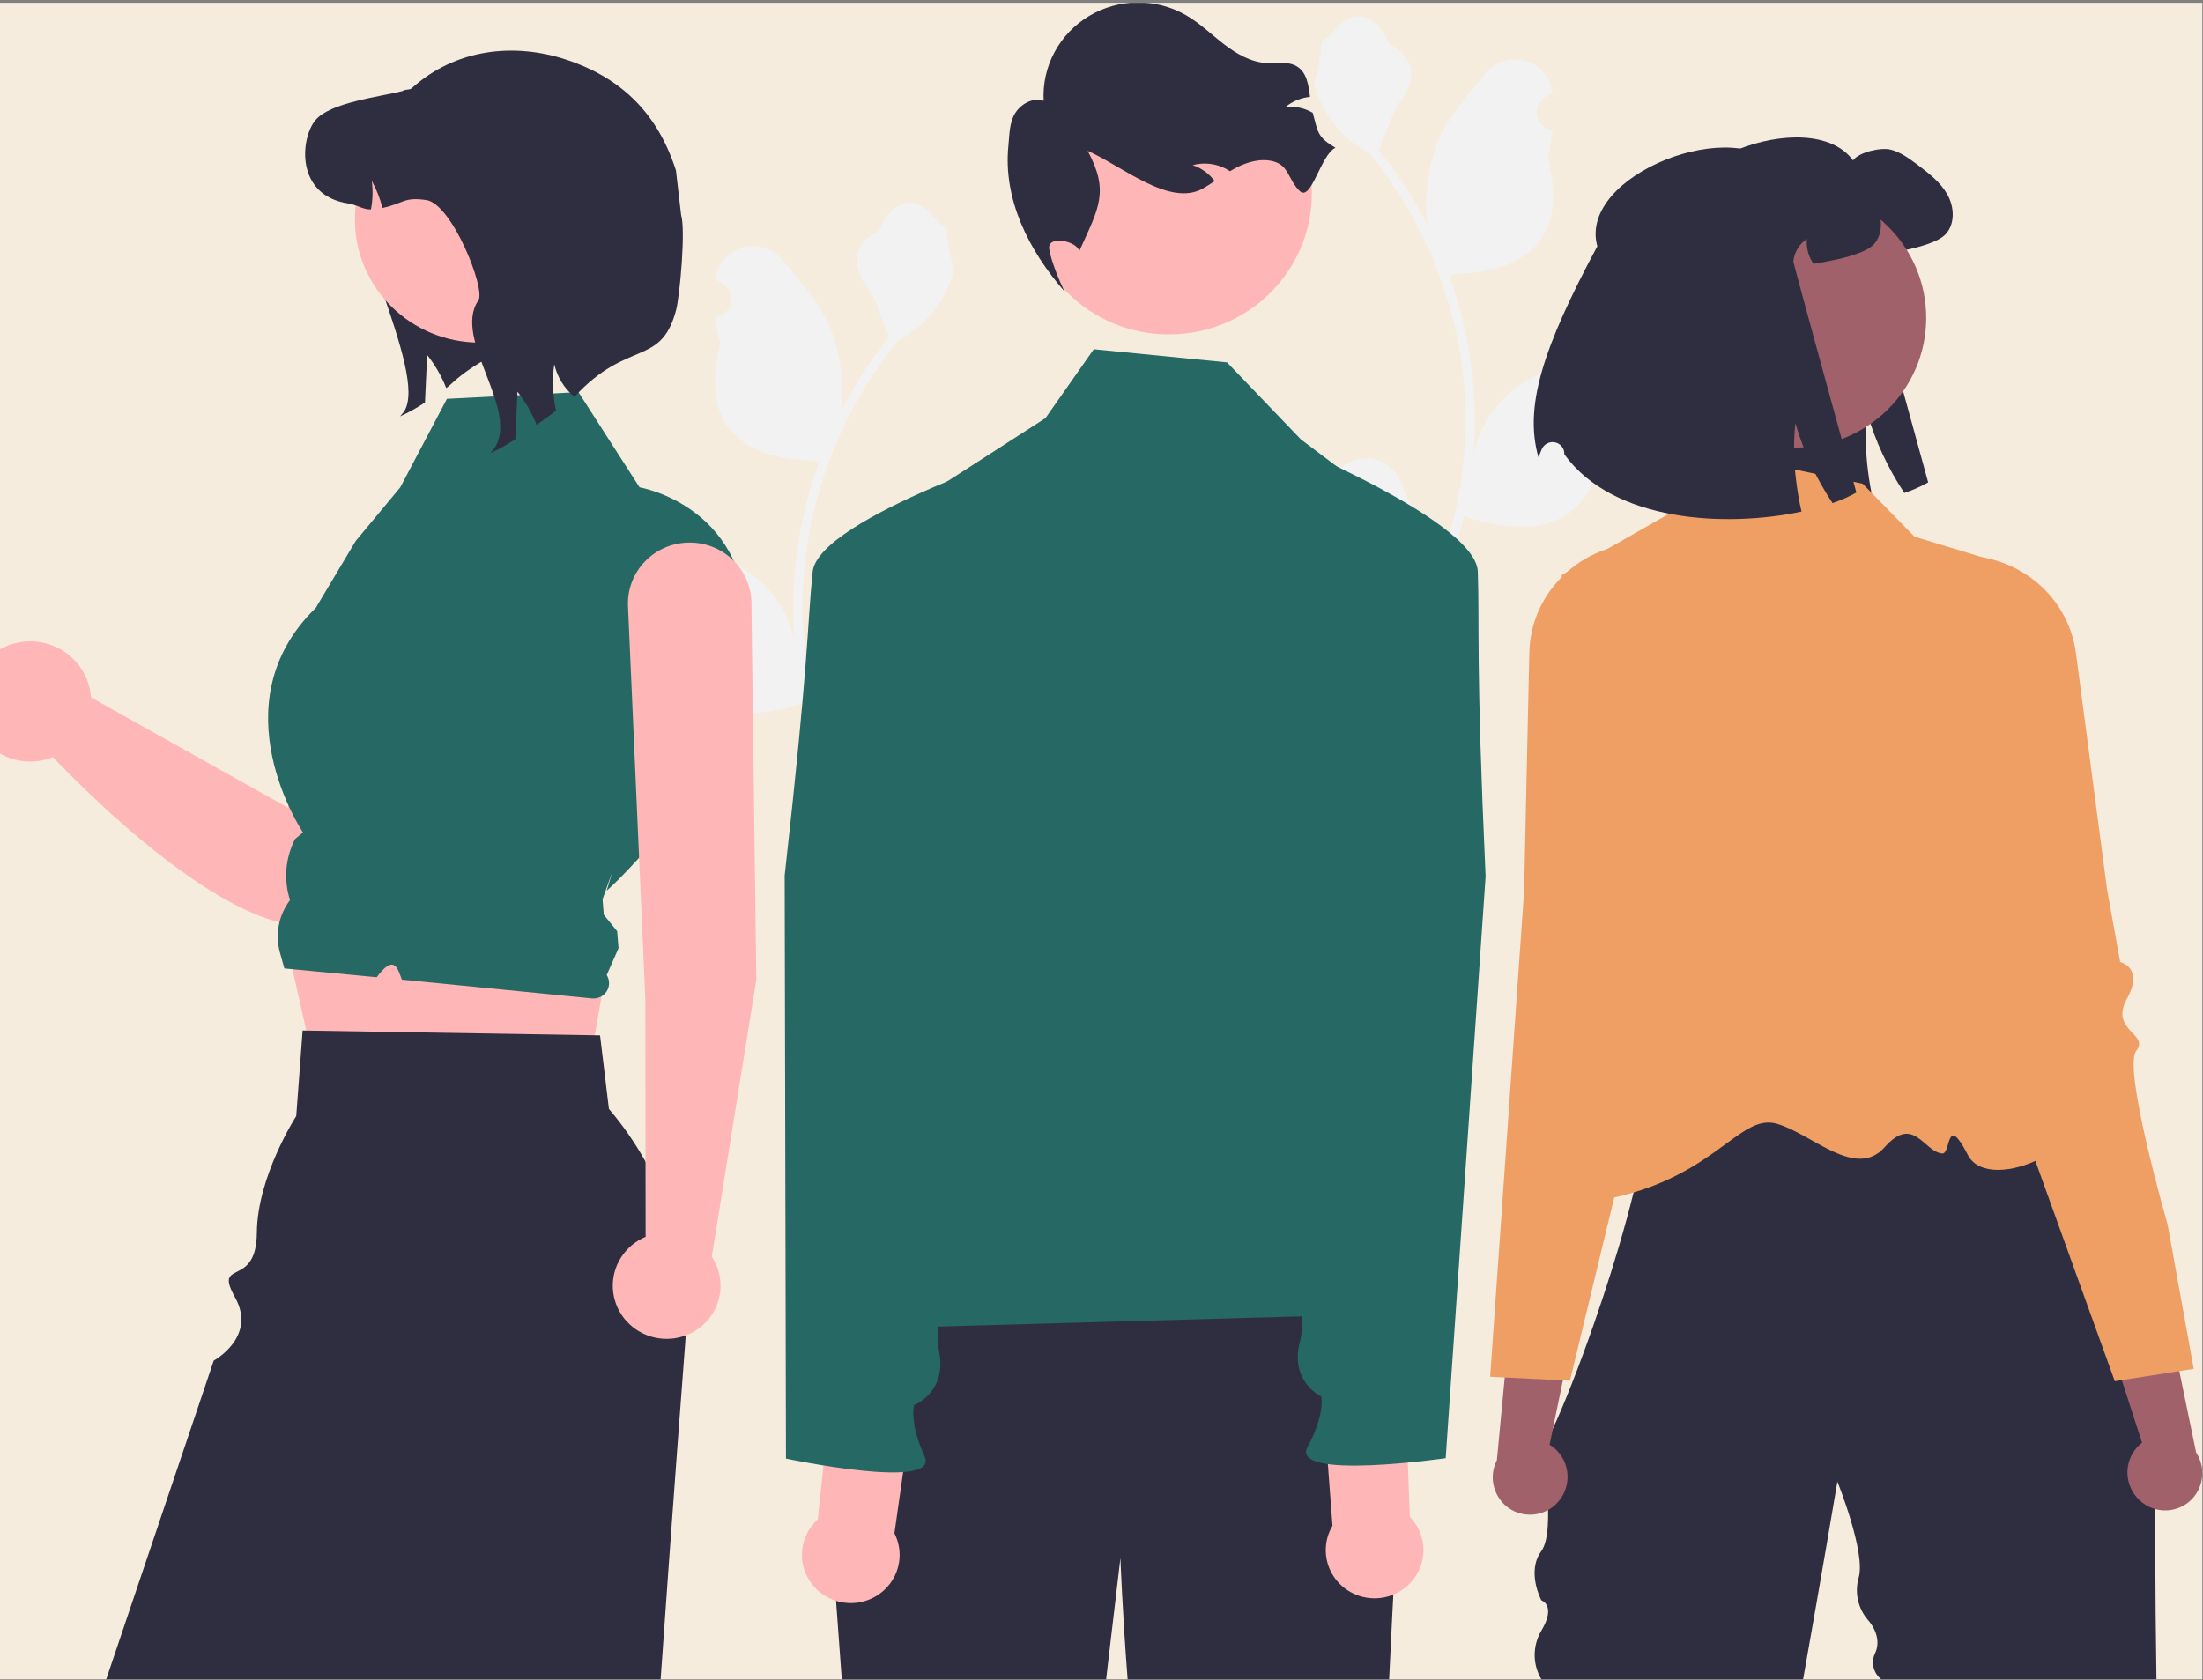 <svg width="645" height="492" viewBox="0 0 645 492" fill="none" xmlns="http://www.w3.org/2000/svg">
<rect x="0" y="0" width="645" height="492" fill="#808080" stroke="none"/>
<g clip-path="url(#clip0_98_298)">
<rect width="653.796" height="491" transform="translate(-9 0.808)" fill="#F6ECDE"/>
<path d="M387.44 148.766C388.254 148.803 389.059 148.592 389.747 148.163C390.435 147.733 390.973 147.105 391.287 146.364C391.601 145.623 391.676 144.805 391.503 144.02C391.33 143.235 390.917 142.522 390.319 141.976C390.218 141.584 390.147 141.302 390.047 140.909C390.082 140.824 390.118 140.738 390.155 140.653C393.811 132.053 406.202 132.113 409.827 140.725C413.045 148.369 417.141 156.026 418.15 164.109C418.594 167.681 418.407 171.303 417.596 174.812C425.153 158.551 429.077 140.877 429.103 122.989C429.104 118.5 428.851 114.015 428.345 109.554C427.927 105.897 427.347 102.266 426.604 98.661C422.554 79.1 413.858 60.767 401.229 45.166C395.117 41.876 390.174 36.817 387.066 30.671C385.941 28.462 385.145 26.104 384.704 23.669C385.394 23.759 387.304 13.4 386.784 12.765C387.745 11.327 389.464 10.612 390.514 9.208C395.733 2.228 402.923 3.447 406.677 12.932C414.696 16.924 414.774 23.545 409.853 29.913C406.723 33.964 406.293 39.446 403.546 43.783C403.829 44.14 404.123 44.485 404.405 44.842C409.571 51.394 414.073 58.43 417.847 65.848C416.779 57.62 418.356 47.708 421.043 41.319C424.103 34.039 429.837 27.908 434.887 21.614C440.952 14.054 453.39 17.354 454.459 26.936C454.469 27.029 454.479 27.122 454.489 27.215C453.739 27.632 453.005 28.075 452.287 28.544C451.384 29.139 450.685 29.988 450.28 30.982C449.876 31.975 449.785 33.066 450.02 34.111C450.255 35.157 450.804 36.108 451.596 36.84C452.388 37.572 453.386 38.051 454.458 38.214L454.568 38.23C454.301 40.897 453.829 43.54 453.155 46.136C459.634 70.848 445.648 79.849 425.678 80.253C425.237 80.476 424.807 80.699 424.367 80.911C428.158 91.511 430.537 102.552 431.442 113.757C431.955 120.368 431.925 127.009 431.352 133.615L431.386 133.38C432.833 126.035 436.805 119.407 442.632 114.616C451.287 107.603 463.515 105.02 472.852 99.383C477.347 96.669 483.106 100.176 482.322 105.316C482.309 105.398 482.296 105.48 482.283 105.562C480.892 106.122 479.536 106.766 478.226 107.491C477.476 107.909 476.741 108.352 476.023 108.82C475.121 109.415 474.421 110.265 474.017 111.258C473.612 112.252 473.522 113.343 473.756 114.388C473.991 115.433 474.54 116.384 475.332 117.116C476.124 117.848 477.122 118.327 478.195 118.49L478.305 118.507C478.384 118.518 478.452 118.529 478.531 118.541C476.153 124.142 472.815 129.298 468.663 133.782C464.613 155.355 447.215 157.402 428.605 151.119H428.594C426.552 159.872 423.594 168.391 419.766 176.54H388.231C388.118 176.195 388.016 175.838 387.914 175.492C390.833 175.673 393.764 175.501 396.64 174.979C394.3 172.147 391.961 169.293 389.621 166.461C389.569 166.408 389.52 166.352 389.474 166.294C388.287 164.844 387.089 163.406 385.902 161.957L385.902 161.955C385.838 157.512 386.355 153.08 387.439 148.767L387.44 148.766Z" fill="#F2F2F2"/>
<path d="M488.691 69.156C482.828 48.068 530.121 29.985 542.54 46.967C544.267 44.553 550.649 43.086 553.577 43.827C556.506 44.568 558.968 46.419 561.371 48.211C564.675 50.715 568.098 53.307 570.125 56.906C572.168 60.491 572.483 65.379 569.735 68.49C567.558 70.963 561.131 72.563 557.857 73.215C555.575 73.674 553.652 74.044 552.001 74.311C550.5 72.179 549.809 69.593 550.048 67.008C548.937 67.748 548.005 68.722 547.319 69.859C546.634 70.996 546.212 72.268 546.084 73.585C546.039 74.133 564.539 141.278 564.539 141.278C562.317 142.526 559.978 143.563 557.557 144.374C552.766 137.151 549.096 129.263 546.67 120.97C546.112 126.515 546.183 132.105 546.88 137.634C547.251 140.735 547.782 143.815 548.472 146.862C526.488 151.543 493.421 150.003 479.036 130.095C479.033 130.012 479.031 129.93 479.028 129.847C479.017 129.062 478.729 128.304 478.214 127.705C477.699 127.105 476.989 126.701 476.205 126.561C475.421 126.422 474.612 126.555 473.917 126.939C473.221 127.323 472.683 127.934 472.394 128.666C472.045 129.544 471.724 130.305 471.437 130.909C467.248 116.127 472.669 99.018 488.691 69.156Z" fill="#2F2E41"/>
<path d="M451.281 422.703V423.393C451.253 423.164 451.253 422.932 451.281 422.703Z" fill="#2F2E41"/>
<path d="M472.81 303.36C473.369 303.21 473.938 303.101 474.513 303.033C473.853 303.139 473.285 303.248 472.81 303.36Z" fill="#2F2E41"/>
<path d="M472.312 303.484C472.463 303.442 472.631 303.401 472.81 303.359C472.643 303.402 472.483 303.433 472.312 303.484Z" fill="#2F2E41"/>
<path d="M631.369 491.805H550.787C549.637 490.9 548.838 489.632 548.524 488.214C548.21 486.797 548.4 485.316 549.062 484.02C551.263 479.04 546.949 474.49 546.949 474.49C545.485 472.797 544.467 470.774 543.985 468.601C543.503 466.427 543.573 464.17 544.188 462.029C546.323 454.673 537.956 433.912 537.956 433.912C537.956 433.912 533.445 460.72 527.918 491.805H451.281C449.997 489.648 449.32 487.192 449.32 484.69C449.32 482.189 449.997 479.733 451.281 477.576C455.747 470.106 451.281 468.673 451.281 468.673C451.281 468.673 446.815 460.314 451.281 454.245C455.747 448.176 451.281 423.393 451.281 423.393C451.449 424.489 452.721 422.497 454.681 418.32C457.663 411.965 462.22 400.537 466.825 387.269C470.117 377.799 473.436 367.38 476.21 357.194H476.216C476.943 354.517 477.632 351.866 478.283 349.238C479.555 344.085 480.646 339.078 481.474 334.376C483.271 324.25 483.864 315.55 482.484 309.893C481.339 305.184 478.835 302.588 474.513 303.033C476.829 302.654 480.222 302.296 484.402 301.957C485.156 301.897 485.937 301.838 486.745 301.771C517.928 299.447 584.831 298.112 584.831 298.112L605.323 334.31L631.275 380.163C631.275 380.163 630.568 441.675 631.369 491.805Z" fill="#2F2E41"/>
<path d="M545.359 141.659L498.147 131.78L488.773 150.393L457.205 168.421C457.205 168.421 477.553 250.491 477.437 262.033C477.142 291.339 429.607 357.032 465.512 351.978C501.417 346.924 508.71 325.755 520.237 329.103C530.632 332.121 543.325 345.55 551.823 335.946C560.321 326.342 563.314 337.432 568.687 337.816C571.241 337.998 569.703 325.688 576.128 338.198C582.553 350.708 616.623 333.868 605.076 322.478C585.844 303.507 581.936 163.664 581.936 163.664L560.527 157.167L545.359 141.659Z" fill="#EF9F64"/>
<path d="M456.312 439.702C458.209 437.47 459.148 434.597 458.93 431.693C458.712 428.789 457.354 426.083 455.145 424.152C454.69 423.766 454.203 423.418 453.689 423.112L461.583 384.897L443.334 374.124L438.258 427.627C437.135 429.825 436.782 432.329 437.253 434.747C437.724 437.165 438.994 439.361 440.863 440.992C441.936 441.91 443.182 442.611 444.529 443.054C445.876 443.497 447.299 443.675 448.716 443.576C450.132 443.477 451.516 443.103 452.786 442.477C454.057 441.851 455.19 440.984 456.12 439.926C456.185 439.852 456.249 439.777 456.312 439.702Z" fill="#A0616A"/>
<path d="M512.974 238.267C512.859 237.039 511.27 236.481 509.069 235.711C506.858 235.039 504.756 234.057 502.828 232.796C497.954 229.323 499.873 225.69 502.526 220.67C503.044 219.694 503.582 218.678 504.087 217.622C505.589 214.494 503.199 201.591 496.972 179.266C495.053 172.393 495.06 167.539 493.734 164.318C492.414 161.097 489.768 159.51 482.558 159.178C473.843 158.744 465.31 161.736 458.828 167.499C458.653 167.651 458.471 167.818 458.296 167.977C457.966 168.282 457.643 168.594 457.327 168.913C451.332 174.862 447.902 182.866 447.754 191.252L447.72 192.68L446.232 260.892L442.052 320.75L436.289 403.206L440.557 403.412L457.589 404.249L459.656 404.348L464.557 384.068L470.454 359.664L472.622 350.699L479.347 322.888L482.484 309.893L484.403 301.957L485.184 298.717L488.994 282.965C489.082 282.633 497.847 248.521 507.952 242.816C511.721 240.691 513.081 239.456 512.974 238.267Z" fill="#EF9F64"/>
<path d="M626.349 439.295C624.22 437.278 622.973 434.521 622.873 431.61C622.774 428.7 623.83 425.866 625.816 423.712C626.227 423.28 626.673 422.883 627.15 422.524L615.141 385.366L632.111 372.722L642.983 425.377C644.339 427.445 644.963 429.896 644.758 432.35C644.553 434.804 643.53 437.122 641.849 438.941C640.882 439.968 639.72 440.797 638.429 441.38C637.137 441.964 635.742 442.291 634.323 442.342C632.903 442.394 631.488 442.169 630.156 441.681C628.825 441.193 627.604 440.451 626.563 439.498C626.491 439.431 626.419 439.364 626.349 439.295Z" fill="#A0616A"/>
<path d="M634.65 358.667C634.65 358.667 621.415 312.732 625.451 307.759C629.487 302.787 617.566 301.815 622.703 292.554C627.841 283.293 620.75 281.744 620.75 281.744L616.902 260.451L610.024 208.148L609.815 206.593L607.814 191.377C607.255 187.03 605.814 182.84 603.576 179.056C601.338 175.272 598.349 171.972 594.788 169.353C594.606 169.216 594.421 169.084 594.235 168.952C593.388 168.351 592.523 167.794 591.639 167.281C585.036 163.438 577.282 161.985 569.711 163.172C555.445 165.364 559.885 170.612 557.571 184.671C553.811 207.53 552.835 220.608 554.669 223.563C555.286 224.558 555.935 225.51 556.554 226.423C559.739 231.14 562.042 234.543 557.572 238.52C555.79 239.973 553.809 241.17 551.686 242.072C549.585 243.076 548.064 243.796 548.084 245.03C548.108 246.225 549.593 247.304 553.57 249.015C558.389 251.096 563.565 258.961 567.805 266.996C571.168 273.472 574.168 280.126 576.791 286.927L613.23 388.017L619.173 404.503L621.223 404.183L638.059 401.55L642.281 400.891L634.65 358.667Z" fill="#EF9F64"/>
<path d="M525.44 131.082C546.713 131.082 563.958 114.071 563.958 93.087C563.958 72.103 546.713 55.092 525.44 55.092C504.167 55.092 486.922 72.103 486.922 93.087C486.922 114.071 504.167 131.082 525.44 131.082Z" fill="#A0616A"/>
<path d="M467.668 72.119C461.805 51.031 509.098 32.947 521.517 49.929C523.244 47.515 529.626 46.049 532.554 46.789C535.483 47.53 537.945 49.382 540.348 51.174C543.652 53.677 547.075 56.269 549.102 59.869C551.145 63.453 551.46 68.341 548.712 71.452C546.535 73.926 540.108 75.525 536.834 76.177C534.552 76.636 532.629 77.007 530.978 77.273C529.477 75.141 528.786 72.556 529.025 69.971C527.914 70.711 526.982 71.684 526.296 72.821C525.611 73.958 525.189 75.231 525.061 76.548C525.016 77.096 543.516 144.241 543.516 144.241C541.294 145.488 538.955 146.525 536.534 147.336C531.743 140.114 528.073 132.225 525.647 123.933C525.089 129.478 525.16 135.067 525.857 140.597C526.228 143.697 526.759 146.777 527.449 149.825C505.465 154.506 472.398 152.965 458.013 133.057C458.01 132.975 458.008 132.892 458.005 132.81C457.994 132.024 457.706 131.267 457.191 130.667C456.676 130.068 455.966 129.663 455.182 129.524C454.398 129.384 453.589 129.518 452.894 129.902C452.198 130.286 451.66 130.896 451.371 131.629C451.022 132.507 450.701 133.267 450.414 133.872C446.225 119.089 451.646 101.981 467.668 72.119Z" fill="#2F2E41"/>
<path d="M276.642 203.407C275.829 203.444 275.024 203.233 274.336 202.803C273.648 202.374 273.11 201.746 272.796 201.005C272.482 200.264 272.406 199.445 272.579 198.66C272.753 197.876 273.166 197.162 273.764 196.617C273.864 196.224 273.936 195.942 274.036 195.55C274 195.464 273.964 195.379 273.928 195.294C270.272 186.694 257.881 186.753 254.256 195.366C251.038 203.01 246.942 210.667 245.933 218.749C245.489 222.322 245.676 225.943 246.487 229.453C238.93 213.192 235.006 195.518 234.98 177.63C234.979 173.141 235.231 168.656 235.738 164.195C236.156 160.538 236.736 156.907 237.478 153.302C241.529 133.741 250.225 115.407 262.854 99.806C268.966 96.517 273.909 91.458 277.016 85.312C278.142 83.103 278.938 80.744 279.379 78.31C278.689 78.399 276.779 68.041 277.299 67.406C276.338 65.967 274.618 65.252 273.569 63.849C268.35 56.869 261.159 58.088 257.406 67.573C249.387 71.565 249.309 78.186 254.229 84.554C257.36 88.605 257.79 94.086 260.537 98.424C260.254 98.78 259.96 99.126 259.677 99.483C254.512 106.035 250.01 113.07 246.236 120.489C247.303 112.261 245.727 102.349 243.039 95.96C239.98 88.68 234.246 82.548 229.196 76.255C223.131 68.695 210.693 71.994 209.624 81.577C209.614 81.67 209.604 81.763 209.594 81.855C210.344 82.273 211.078 82.716 211.796 83.184C212.699 83.779 213.398 84.629 213.802 85.623C214.207 86.616 214.298 87.707 214.063 88.752C213.828 89.797 213.279 90.748 212.487 91.48C211.695 92.212 210.697 92.691 209.624 92.854L209.515 92.871C209.782 95.538 210.254 98.18 210.927 100.776C204.449 125.489 218.435 134.489 238.405 134.894C238.846 135.117 239.276 135.34 239.716 135.552C235.924 146.152 233.546 157.193 232.641 168.398C232.128 175.009 232.158 181.649 232.731 188.255L232.697 188.021C231.25 180.675 227.278 174.048 221.451 169.256C212.796 162.243 200.568 159.661 191.231 154.024C186.736 151.31 180.977 154.817 181.761 159.957C181.774 160.039 181.787 160.121 181.799 160.203C183.191 160.762 184.547 161.406 185.857 162.132C186.607 162.549 187.341 162.992 188.06 163.461C188.962 164.056 189.662 164.906 190.066 165.899C190.471 166.893 190.561 167.983 190.327 169.029C190.092 170.074 189.542 171.025 188.75 171.757C187.958 172.489 186.961 172.968 185.888 173.131L185.778 173.148C185.699 173.159 185.631 173.17 185.552 173.181C187.93 178.782 191.268 183.938 195.42 188.422C199.47 209.995 216.868 212.042 235.478 205.76H235.489C237.531 214.512 240.489 223.032 244.317 231.181H275.852C275.965 230.835 276.067 230.478 276.169 230.133C273.25 230.314 270.319 230.142 267.443 229.62C269.782 226.788 272.122 223.934 274.462 221.102C274.514 221.049 274.563 220.993 274.609 220.934C275.796 219.485 276.994 218.047 278.181 216.597L278.181 216.596C278.244 212.153 277.728 207.72 276.643 203.407L276.642 203.407Z" fill="#F2F2F2"/>
<path d="M129.495 46.968C128.78 48.613 106.711 48.437 105.7 49.902C97.907 61.212 125.999 109.337 118.206 120.662L117.12 121.938C119.663 120.783 122.105 119.424 124.423 117.875C124.631 113.239 124.839 108.589 125.062 103.953C127.396 106.898 129.28 110.165 130.654 113.65C132.469 112.388 133.957 110.049 141.734 105.449C144.882 102.038 148.512 99.09 152.511 96.698L129.495 46.968Z" fill="#2F2E41"/>
<path d="M145.521 139.665C143.085 138.1 140.307 137.131 137.416 136.837C134.524 136.544 131.604 136.935 128.896 137.977C126.189 139.02 123.773 140.685 121.848 142.833C119.923 144.981 118.546 147.552 117.83 150.33L84.293 236.527L26.646 204.244C26.393 200.534 24.955 196.997 22.539 194.143C20.122 191.288 16.851 189.261 13.195 188.354C9.539 187.446 5.685 187.704 2.186 189.091C-1.312 190.477 -4.276 192.921 -6.279 196.071C-8.283 199.222 -9.223 202.917 -8.966 206.628C-8.708 210.338 -7.266 213.873 -4.847 216.725C-2.427 219.577 0.847 221.6 4.504 222.503C8.161 223.407 12.015 223.144 15.512 221.754C27.651 234.535 80.282 286.935 102.07 266.461C120.385 249.252 146.815 182.554 153.177 159.522C154.196 155.839 154.004 151.932 152.628 148.363C151.252 144.795 148.764 141.749 145.521 139.665Z" fill="#FFB6B6"/>
<path d="M82.548 270.073L93.131 317.258L170.519 324.163L177.631 283.078L82.548 270.073Z" fill="#FFB6B6"/>
<path d="M200.76 391.073C200.724 391.749 200.682 392.419 200.632 393.095C199.89 402.872 199.042 414.148 198.123 426.505C196.673 446.114 195.055 468.443 193.421 491.804H31.099L62.58 398.468C62.58 398.468 75.291 391.564 68.82 379.967C62.348 368.371 75.082 377.612 75.2 361.05C75.319 344.488 86.729 326.869 86.729 326.869L88.602 301.792L89.67 301.813L174.143 303.201L175.684 303.229L178.279 324.756C194.032 343.247 202.068 366.954 200.76 391.073Z" fill="#2F2E41"/>
<path d="M130.849 116.798L169.368 114.841L187.26 142.727C187.26 142.727 220.923 148.279 218.59 187.408C216.256 226.537 177.632 260.873 177.632 260.873L179.283 255.289L176.415 263.371L176.783 267.91L180.695 272.716L181.097 277.686L177.632 285.55C178.082 286.263 178.321 287.086 178.322 287.926C178.323 288.765 178.084 289.589 177.635 290.302C177.185 291.015 176.542 291.59 175.778 291.96C175.014 292.331 174.159 292.483 173.312 292.4L117.654 286.898C116.387 283.459 115.37 279.345 110.291 286.194L105.048 285.693L83.252 283.61L81.969 279C81.24 276.381 81.127 273.632 81.637 270.963C82.147 268.294 83.268 265.774 84.915 263.597C83.021 257.749 83.517 251.404 86.296 245.911L86.401 245.705L88.715 243.802C88.715 243.802 63.393 206.276 92.462 178.011L104.129 158.447L117.184 142.736L130.849 116.798Z" fill="#256864"/>
<path d="M140.436 100.337C160.609 100.337 176.963 84.205 176.963 64.306C176.963 44.406 160.609 28.274 140.436 28.274C120.262 28.274 103.908 44.406 103.908 64.306C103.908 84.205 120.262 100.337 140.436 100.337Z" fill="#FFB6B6"/>
<path d="M168.178 116.211C165.204 113.759 163.133 110.407 162.289 106.675C161.613 111.206 161.79 115.821 162.809 120.289C160.831 121.756 158.913 123.15 157.098 124.411C155.725 120.927 153.841 117.66 151.506 114.715C151.283 119.35 151.075 124.001 150.867 128.636C148.549 130.185 146.107 131.544 143.565 132.7L144.65 131.424C152.443 120.098 132.277 99.252 140.07 87.942C142.256 84.773 132.381 59.731 124.855 58.601C118.163 57.604 118.446 59.511 111.961 60.904C111.288 58.134 110.243 55.465 108.853 52.968C109.223 55.751 109.138 58.574 108.6 61.33C106.295 61.418 104.481 59.969 102.027 59.599C86.366 57.237 87.958 40.528 92.315 35.232C96.688 29.951 111.203 28.366 117.895 26.65C118.505 26.063 119.888 26.43 120.498 25.872C133.324 14.294 150.477 12.376 165.914 17.508C182.376 22.981 192.64 33.573 197.908 49.902L199.418 62.969C200.774 67.171 199.069 86.72 197.908 90.978C193.394 107.529 183.781 99.267 168.178 116.211Z" fill="#2F2E41"/>
<path d="M221.438 286.918L220 176.441C219.925 171.761 217.988 167.297 214.606 164.014C211.224 160.73 206.669 158.89 201.924 158.89C199.469 158.89 197.039 159.383 194.784 160.339C192.529 161.295 190.494 162.695 188.805 164.452C187.116 166.209 185.807 168.287 184.959 170.559C184.11 172.832 183.74 175.251 183.87 177.669L188.93 292.382L189.026 362.213C186.044 363.461 183.523 365.584 181.806 368.294C180.09 371.004 179.26 374.17 179.431 377.361C179.602 380.552 180.764 383.614 182.761 386.13C184.757 388.647 187.49 390.497 190.589 391.428C193.688 392.359 197.003 392.326 200.082 391.334C203.162 390.342 205.857 388.439 207.802 385.884C209.747 383.328 210.848 380.244 210.954 377.05C211.06 373.857 210.167 370.708 208.396 368.032L221.438 286.918Z" fill="#FFB6B6"/>
<path d="M409.959 429.848C409.959 429.848 407.736 469.305 406.714 491.808H330.146C328.57 471.329 328.04 456.283 328.04 456.283L323.85 491.808H246.456L241.658 426.016L264.845 369.32C264.845 369.32 390.502 360.724 402.158 371.629C413.806 382.526 409.959 429.848 409.959 429.848Z" fill="#2F2E41"/>
<path d="M342.252 97.934C365.351 97.934 384.075 79.463 384.075 56.679C384.075 33.894 365.351 15.423 342.252 15.423C319.154 15.423 300.429 33.894 300.429 56.679C300.429 79.463 319.154 97.934 342.252 97.934Z" fill="#FFB6B6"/>
<path d="M391.001 43.274C386.705 45.206 383.922 59.2 380.545 55.947C377.169 52.693 377.394 48.459 372.842 47.259C369.166 46.285 365.21 47.398 361.857 49.153C361.258 49.463 360.678 49.8 360.112 50.134C359.738 49.888 359.367 49.657 358.968 49.443C355.969 47.86 352.468 47.471 349.187 48.358C351.779 49.214 354.033 50.853 355.63 53.042C354.508 53.784 353.371 54.528 352.209 55.187C342.495 60.716 328.673 48.693 318.449 44.176C324.853 56.031 321.7 60.941 316.139 73.201L315.947 73.899C316.263 70.826 306.623 68.536 307.182 72.862C307.579 75.933 310.274 82.759 311.783 85.471C301.033 73.21 293.687 58.206 295.237 42.728C295.575 39.477 295.473 36.046 297.173 33.224C298.875 30.417 302.423 28.447 305.562 29.517C305.296 24.581 306.391 19.666 308.731 15.295C311.07 10.924 314.567 7.26 318.849 4.692C323.131 2.125 328.038 0.75 333.049 0.714C338.06 0.677 342.988 1.981 347.307 4.487C351.321 6.81 354.672 10.096 358.351 12.93C362.03 15.764 366.271 18.235 370.936 18.469C373.895 18.61 377.116 17.897 379.658 19.409C382.603 21.163 383.107 24.837 383.549 28.371C380.922 28.626 378.432 29.648 376.397 31.307C379.115 31.033 381.852 31.612 384.217 32.961C384.262 32.981 384.305 33.005 384.345 33.033C385.902 38.874 385.742 40.169 391.001 43.274Z" fill="#2F2E41"/>
<path d="M246.642 389.279C282.258 348.156 270.228 295.851 256.092 243.052L258.782 165.051C258.914 161.225 259.977 157.486 261.882 154.151C263.788 150.815 266.478 147.981 269.727 145.887L306.087 122.456L320.239 102.273L359.248 106.121L380.88 128.687L404.824 146.718C410.836 151.245 415.411 157.374 418.008 164.381C420.606 171.388 421.119 178.982 419.486 186.267L396.572 288.484C396.572 288.484 406.155 341.474 400.308 347.327C394.46 353.179 379.392 347.33 391.341 353.899C405.681 361.783 418.719 360.329 411.462 367.487C404.206 374.645 413.39 384.596 413.39 384.596L246.642 389.279Z" fill="#256864"/>
<path d="M261.87 449.045L267.808 407.318L244.115 400.646L239.429 444.983C237.468 446.757 236.048 449.034 235.328 451.56C234.607 454.086 234.616 456.761 235.352 459.282C236.087 461.804 237.522 464.073 239.494 465.835C241.465 467.596 243.896 468.78 246.512 469.254C249.129 469.728 251.828 469.472 254.305 468.515C256.782 467.559 258.94 465.94 260.535 463.841C262.131 461.741 263.101 459.244 263.337 456.63C263.573 454.017 263.065 451.39 261.87 449.045Z" fill="#FFB6B6"/>
<path d="M306.975 129.978C306.975 129.978 239.537 151.629 237.929 167.47C236.321 183.312 236.854 193.01 229.737 256.401L230.112 427.159C230.112 427.159 275.325 436.708 270.688 426.499C266.051 416.289 267.669 411.486 267.669 411.486C267.669 411.486 277.363 407.712 274.936 395.725C272.51 383.738 284.679 324.332 284.679 324.332L292.359 217.791L306.975 129.978Z" fill="#256864"/>
<path d="M390.128 446.835L386.968 404.814L411.052 399.685L412.79 444.229C414.629 446.125 415.896 448.49 416.447 451.057C416.998 453.624 416.813 456.292 415.911 458.76C415.01 461.229 413.428 463.401 411.344 465.032C409.26 466.662 406.756 467.687 404.114 467.991C401.471 468.295 398.796 467.866 396.387 466.752C393.978 465.638 391.933 463.883 390.48 461.685C389.026 459.487 388.224 456.933 388.162 454.31C388.1 451.686 388.781 449.098 390.128 446.835Z" fill="#FFB6B6"/>
<path d="M366.262 125.542C366.262 125.542 432.121 151.495 432.676 167.406C433.231 183.318 432.056 192.96 434.958 256.675L423.269 427.044C423.269 427.044 377.519 433.657 382.823 423.769C388.126 413.88 386.83 408.983 386.83 408.983C386.83 408.983 377.407 404.592 380.623 392.787C383.839 380.982 375.632 320.919 375.632 320.919L375.028 214.11L366.262 125.542Z" fill="#256864"/>
</g>
<defs>
<clipPath id="clip0_98_298">
<rect width="653.796" height="491" fill="white" transform="translate(-9 0.808)"/>
</clipPath>
</defs>
</svg>
